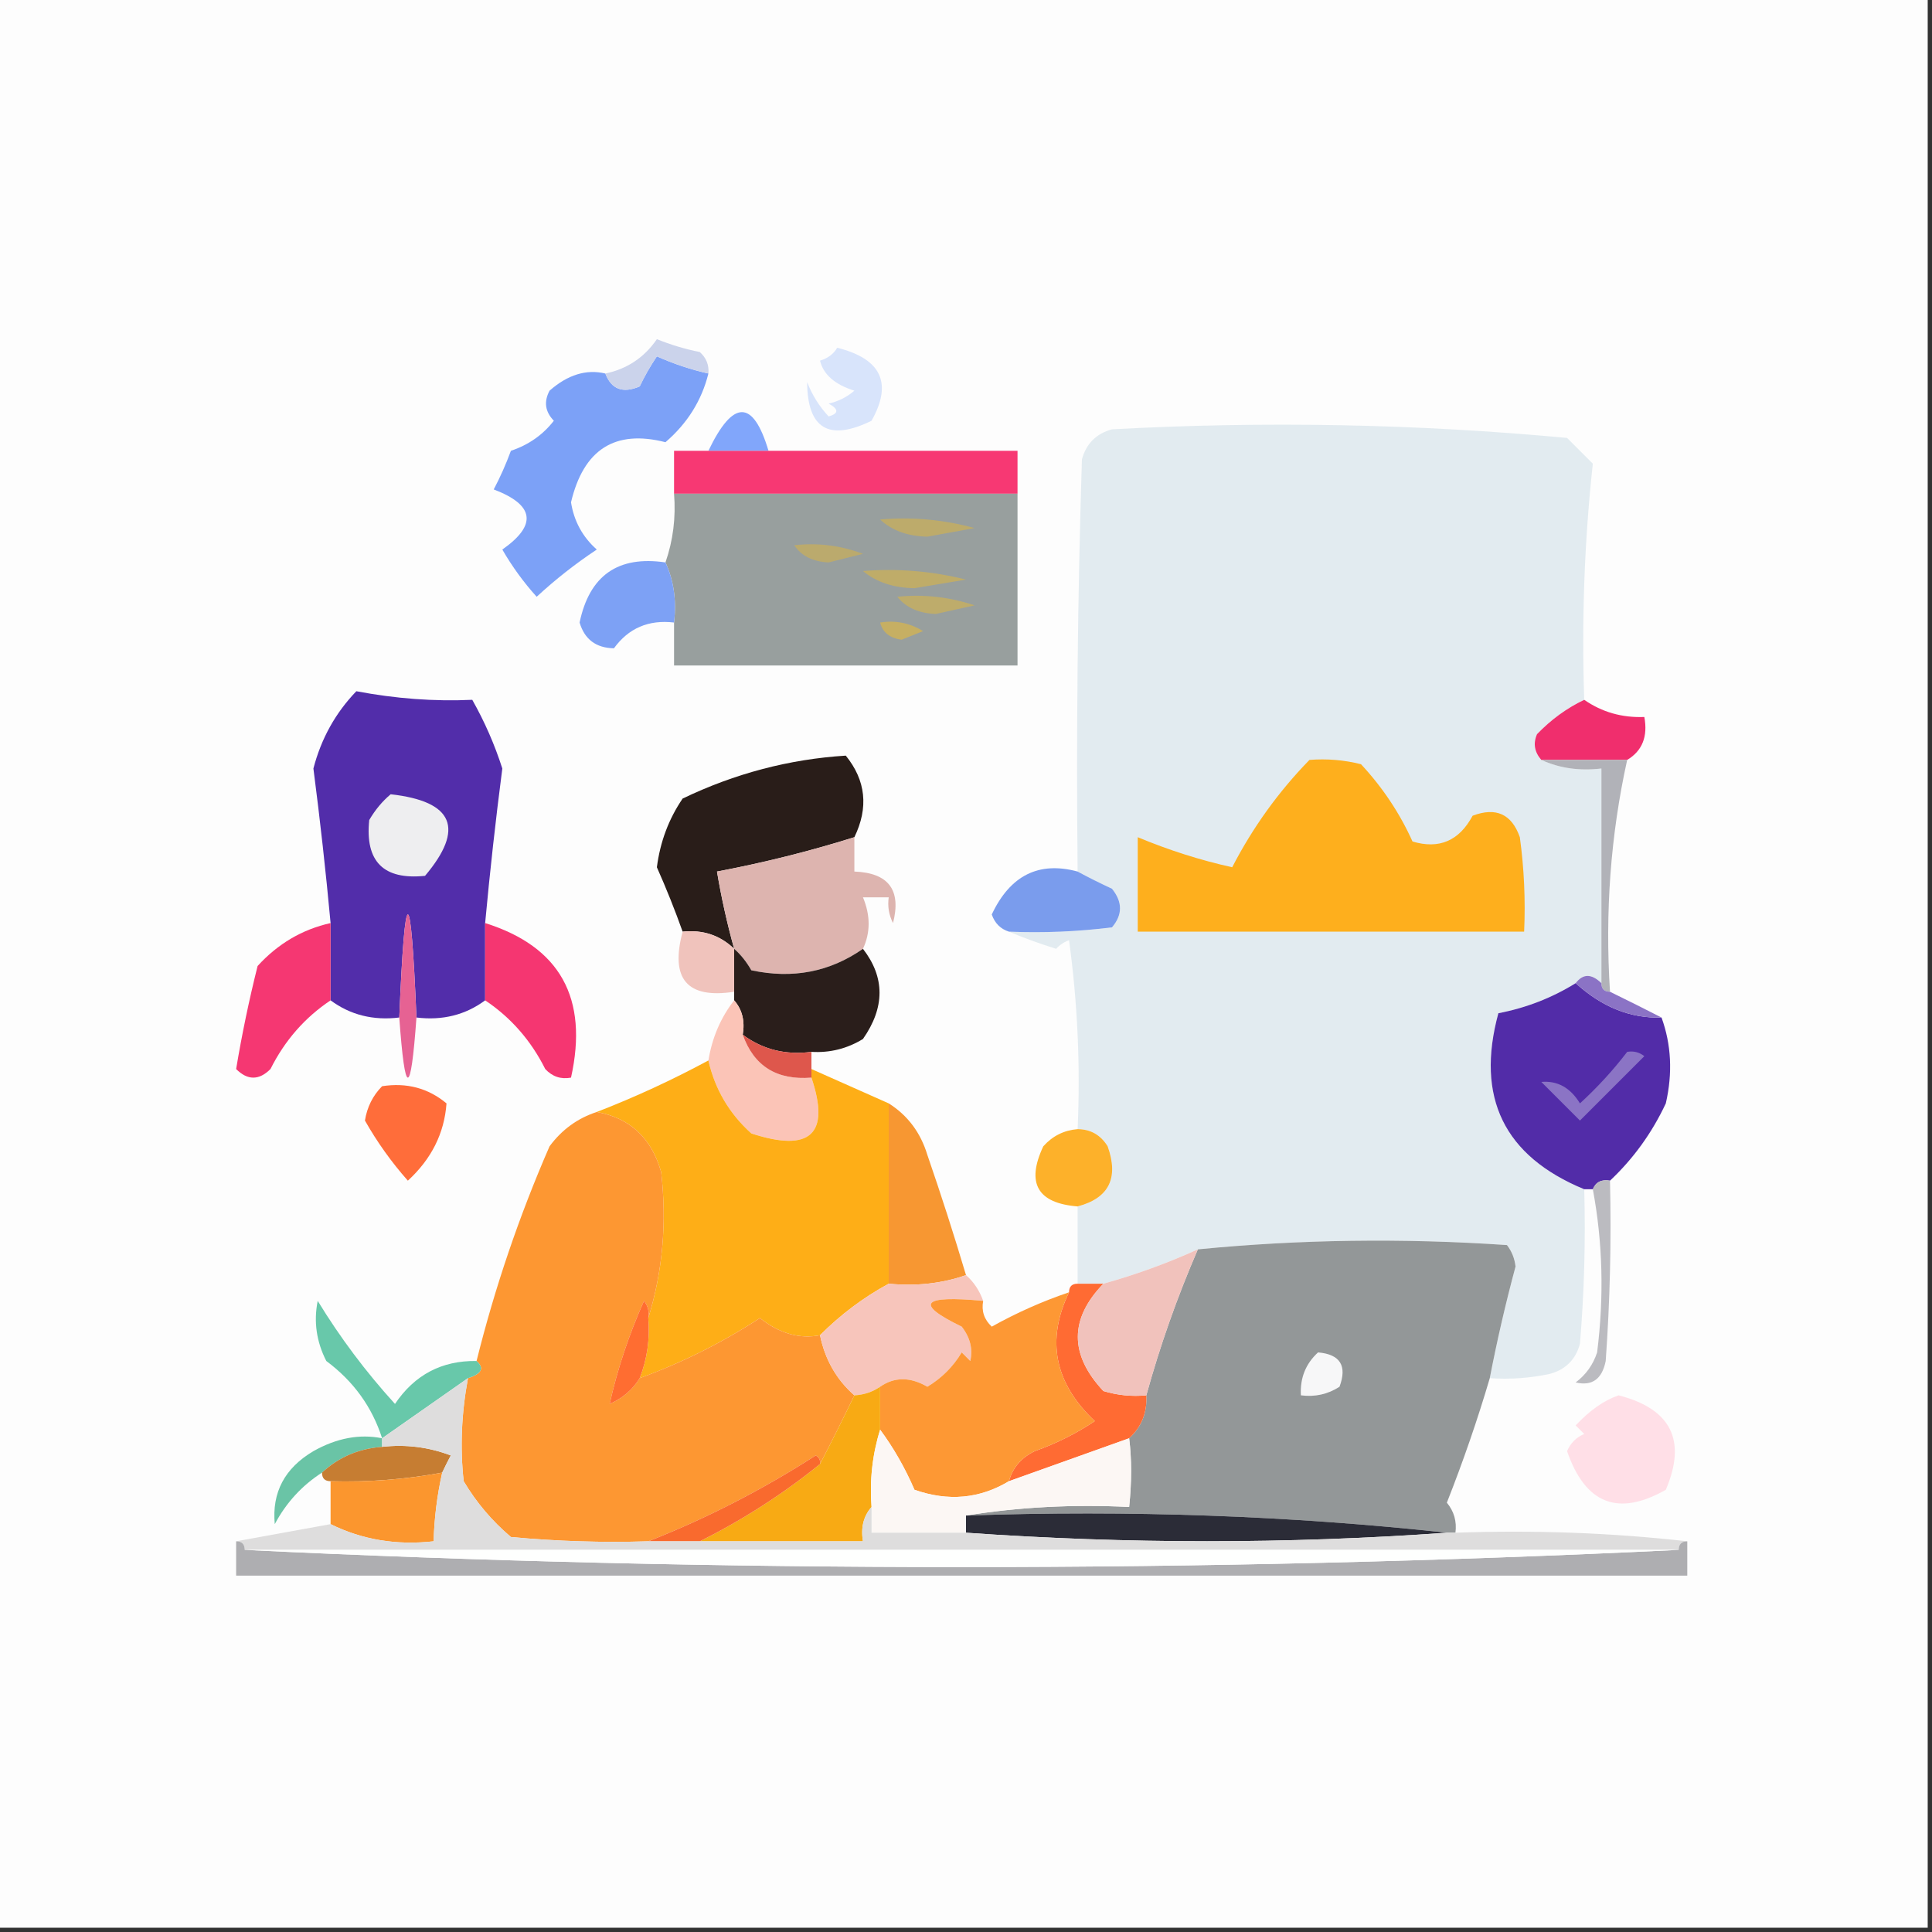 <?xml version="1.0" encoding="UTF-8"?>
<!DOCTYPE svg PUBLIC "-//W3C//DTD SVG 1.1//EN" "http://www.w3.org/Graphics/SVG/1.1/DTD/svg11.dtd">
<svg xmlns="http://www.w3.org/2000/svg" version="1.1" width="225px" height="225px" style="shape-rendering:geometricPrecision; text-rendering:geometricPrecision; image-rendering:optimizeQuality; fill-rule:evenodd; clip-rule:evenodd" xmlns:xlink="http://www.w3.org/1999/xlink">
<rect width="100%" height="100%" fill="#333333" stroke="none"/>
<g><path style="opacity:1" fill="#fdfdfd" d="M -0.5,-0.5 C 74.5,-0.5 149.5,-0.5 224.5,-0.5C 224.5,74.5 224.5,149.5 224.5,224.5C 149.5,224.5 74.5,224.5 -0.5,224.5C -0.5,149.5 -0.5,74.5 -0.5,-0.5 Z"/></g>
<g><path style="opacity:1" fill="#7ca1f7" d="M 82.5,43.5 C 81.722,46.634 80.055,49.301 77.5,51.5C 71.627,49.998 67.961,52.331 66.5,58.5C 66.848,60.697 67.848,62.53 69.5,64C 67.023,65.643 64.69,67.476 62.5,69.5C 60.973,67.807 59.64,65.973 58.5,64C 62.583,61.14 62.25,58.806 57.5,57C 58.26,55.559 58.926,54.059 59.5,52.5C 61.555,51.813 63.221,50.646 64.5,49C 63.483,47.95 63.316,46.784 64,45.5C 66.118,43.637 68.284,42.97 70.5,43.5C 71.204,45.344 72.537,45.844 74.5,45C 75.071,43.795 75.738,42.628 76.5,41.5C 78.45,42.372 80.45,43.039 82.5,43.5 Z"/></g>
<g><path style="opacity:1" fill="#cbd3eb" d="M 82.5,43.5 C 80.45,43.039 78.45,42.372 76.5,41.5C 75.738,42.628 75.071,43.795 74.5,45C 72.537,45.844 71.204,45.344 70.5,43.5C 73.031,42.97 75.031,41.636 76.5,39.5C 78.115,40.154 79.782,40.654 81.5,41C 82.252,41.671 82.586,42.504 82.5,43.5 Z"/></g>
<g><path style="opacity:1" fill="#d8e4fb" d="M 97.5,40.5 C 102.637,41.782 103.97,44.616 101.5,49C 96.527,51.434 94.027,49.934 94,44.5C 94.583,46.002 95.416,47.335 96.5,48.5C 97.696,48.154 97.696,47.654 96.5,47C 97.624,46.751 98.624,46.251 99.5,45.5C 97.222,44.785 95.889,43.618 95.5,42C 96.416,41.722 97.082,41.222 97.5,40.5 Z"/></g>
<g><path style="opacity:1" fill="#81a6fb" d="M 89.5,52.5 C 87.167,52.5 84.833,52.5 82.5,52.5C 85.375,46.496 87.709,46.496 89.5,52.5 Z"/></g>
<g><path style="opacity:1" fill="#e2ebf0" d="M 184.5,81.5 C 182.484,82.456 180.651,83.79 179,85.5C 178.53,86.577 178.697,87.577 179.5,88.5C 181.607,89.468 183.941,89.802 186.5,89.5C 186.5,97.833 186.5,106.167 186.5,114.5C 185.348,113.375 184.348,113.375 183.5,114.5C 180.739,116.212 177.739,117.378 174.5,118C 171.832,127.815 175.165,134.649 184.5,138.5C 184.666,144.509 184.499,150.509 184,156.5C 183.5,158.333 182.333,159.5 180.5,160C 178.19,160.497 175.857,160.663 173.5,160.5C 174.339,156.145 175.339,151.811 176.5,147.5C 176.392,146.558 176.059,145.725 175.5,145C 163.326,144.174 151.326,144.34 139.5,145.5C 135.931,147.119 132.264,148.452 128.5,149.5C 127.5,149.5 126.5,149.5 125.5,149.5C 125.5,146.5 125.5,143.5 125.5,140.5C 129.146,139.538 130.313,137.205 129,133.5C 128.184,132.177 127.017,131.511 125.5,131.5C 125.831,124.137 125.497,116.803 124.5,109.5C 123.914,109.709 123.414,110.043 123,110.5C 121.052,109.891 119.218,109.224 117.5,108.5C 121.514,108.666 125.514,108.499 129.5,108C 130.747,106.542 130.747,105.042 129.5,103.5C 128.051,102.828 126.718,102.161 125.5,101.5C 125.333,85.496 125.5,69.496 126,53.5C 126.5,51.667 127.667,50.5 129.5,50C 147.258,49.028 164.924,49.361 182.5,51C 183.5,52 184.5,53 185.5,54C 184.515,63.083 184.182,72.249 184.5,81.5 Z"/></g>
<g><path style="opacity:1" fill="#f73873" d="M 82.5,52.5 C 84.833,52.5 87.167,52.5 89.5,52.5C 99.167,52.5 108.833,52.5 118.5,52.5C 118.5,54.167 118.5,55.833 118.5,57.5C 105.167,57.5 91.833,57.5 78.5,57.5C 78.5,55.833 78.5,54.167 78.5,52.5C 79.833,52.5 81.167,52.5 82.5,52.5 Z"/></g>
<g><path style="opacity:1" fill="#989f9e" d="M 78.5,57.5 C 91.833,57.5 105.167,57.5 118.5,57.5C 118.5,64.167 118.5,70.833 118.5,77.5C 105.167,77.5 91.833,77.5 78.5,77.5C 78.5,75.833 78.5,74.167 78.5,72.5C 78.802,69.941 78.468,67.607 77.5,65.5C 78.388,62.946 78.721,60.279 78.5,57.5 Z"/></g>
<g><path style="opacity:1" fill="#bdab6b" d="M 102.5,60.5 C 106.226,60.177 109.893,60.511 113.5,61.5C 111.667,61.833 109.833,62.167 108,62.5C 105.705,62.453 103.871,61.787 102.5,60.5 Z"/></g>
<g><path style="opacity:1" fill="#bbaa6d" d="M 92.5,63.5 C 95.247,63.187 97.913,63.52 100.5,64.5C 99.167,64.833 97.833,65.167 96.5,65.5C 94.667,65.415 93.334,64.748 92.5,63.5 Z"/></g>
<g><path style="opacity:1" fill="#7da1f5" d="M 77.5,65.5 C 78.468,67.607 78.802,69.941 78.5,72.5C 75.537,72.151 73.204,73.151 71.5,75.5C 69.413,75.461 68.079,74.461 67.5,72.5C 68.647,67.017 71.98,64.684 77.5,65.5 Z"/></g>
<g><path style="opacity:1" fill="#bfac69" d="M 100.5,66.5 C 104.555,66.176 108.555,66.509 112.5,67.5C 110.5,67.833 108.5,68.167 106.5,68.5C 104.048,68.461 102.048,67.794 100.5,66.5 Z"/></g>
<g><path style="opacity:1" fill="#beac6b" d="M 104.5,69.5 C 107.572,69.183 110.572,69.516 113.5,70.5C 112,70.833 110.5,71.167 109,71.5C 107.014,71.431 105.514,70.765 104.5,69.5 Z"/></g>
<g><path style="opacity:1" fill="#c6af63" d="M 102.5,72.5 C 104.288,72.215 105.955,72.548 107.5,73.5C 106.667,73.833 105.833,74.167 105,74.5C 103.624,74.316 102.791,73.649 102.5,72.5 Z"/></g>
<g><path style="opacity:1" fill="#522daa" d="M 56.5,107.5 C 56.5,110.5 56.5,113.5 56.5,116.5C 54.2,118.202 51.533,118.868 48.5,118.5C 47.833,102.5 47.167,102.5 46.5,118.5C 43.467,118.868 40.8,118.202 38.5,116.5C 38.5,113.5 38.5,110.5 38.5,107.5C 37.944,101.492 37.277,95.492 36.5,89.5C 37.405,86.018 39.072,83.018 41.5,80.5C 46.086,81.37 50.586,81.703 55,81.5C 56.444,84.055 57.611,86.721 58.5,89.5C 57.723,95.492 57.056,101.492 56.5,107.5 Z"/></g>
<g><path style="opacity:1" fill="#f02e6d" d="M 184.5,81.5 C 186.558,82.933 188.892,83.6 191.5,83.5C 191.923,85.781 191.256,87.448 189.5,88.5C 186.167,88.5 182.833,88.5 179.5,88.5C 178.697,87.577 178.53,86.577 179,85.5C 180.651,83.79 182.484,82.456 184.5,81.5 Z"/></g>
<g><path style="opacity:1" fill="#291d19" d="M 99.5,97.5 C 94.266,99.142 88.933,100.475 83.5,101.5C 84.01,104.539 84.677,107.539 85.5,110.5C 83.858,108.919 81.858,108.253 79.5,108.5C 78.606,105.989 77.606,103.489 76.5,101C 76.883,98.036 77.883,95.37 79.5,93C 85.577,90.081 91.91,88.414 98.5,88C 100.839,90.887 101.172,94.054 99.5,97.5 Z"/></g>
<g><path style="opacity:1" fill="#feaf1d" d="M 152.5,88.5 C 154.527,88.338 156.527,88.504 158.5,89C 161.008,91.69 163.008,94.69 164.5,98C 167.596,98.927 169.93,97.927 171.5,95C 174.217,93.967 176.051,94.8 177,97.5C 177.499,101.152 177.665,104.818 177.5,108.5C 162.5,108.5 147.5,108.5 132.5,108.5C 132.5,104.833 132.5,101.167 132.5,97.5C 136.134,99.016 139.801,100.182 143.5,101C 145.897,96.362 148.897,92.196 152.5,88.5 Z"/></g>
<g><path style="opacity:1" fill="#b1b2b8" d="M 179.5,88.5 C 182.833,88.5 186.167,88.5 189.5,88.5C 187.572,97.235 186.905,106.235 187.5,115.5C 186.833,115.5 186.5,115.167 186.5,114.5C 186.5,106.167 186.5,97.833 186.5,89.5C 183.941,89.802 181.607,89.468 179.5,88.5 Z"/></g>
<g><path style="opacity:1" fill="#eeeef0" d="M 45.5,92.5 C 52.821,93.319 54.154,96.486 49.5,102C 44.667,102.5 42.5,100.333 43,95.5C 43.698,94.309 44.531,93.309 45.5,92.5 Z"/></g>
<g><path style="opacity:1" fill="#7a9ced" d="M 125.5,101.5 C 126.718,102.161 128.051,102.828 129.5,103.5C 130.747,105.042 130.747,106.542 129.5,108C 125.514,108.499 121.514,108.666 117.5,108.5C 116.522,108.189 115.855,107.522 115.5,106.5C 117.644,101.945 120.977,100.279 125.5,101.5 Z"/></g>
<g><path style="opacity:1" fill="#ddb4af" d="M 99.5,97.5 C 99.5,98.833 99.5,100.167 99.5,101.5C 103.487,101.652 104.987,103.652 104,107.5C 103.517,106.552 103.351,105.552 103.5,104.5C 102.5,104.5 101.5,104.5 100.5,104.5C 101.38,106.611 101.38,108.611 100.5,110.5C 96.637,113.198 92.304,114.031 87.5,113C 86.934,112.005 86.267,111.172 85.5,110.5C 84.677,107.539 84.01,104.539 83.5,101.5C 88.933,100.475 94.266,99.142 99.5,97.5 Z"/></g>
<g><path style="opacity:1" fill="#f53671" d="M 56.5,107.5 C 65.224,110.243 68.558,116.243 66.5,125.5C 65.325,125.719 64.325,125.386 63.5,124.5C 61.831,121.17 59.498,118.503 56.5,116.5C 56.5,113.5 56.5,110.5 56.5,107.5 Z"/></g>
<g><path style="opacity:1" fill="#f0c3bc" d="M 79.5,108.5 C 81.858,108.253 83.858,108.919 85.5,110.5C 85.5,112.167 85.5,113.833 85.5,115.5C 80.019,116.345 78.019,114.012 79.5,108.5 Z"/></g>
<g><path style="opacity:1" fill="#f53772" d="M 38.5,107.5 C 38.5,110.5 38.5,113.5 38.5,116.5C 35.502,118.503 33.169,121.17 31.5,124.5C 30.167,125.833 28.833,125.833 27.5,124.5C 28.171,120.474 29.004,116.474 30,112.5C 32.358,109.909 35.191,108.242 38.5,107.5 Z"/></g>
<g><path style="opacity:1" fill="#2a1e1b" d="M 85.5,110.5 C 86.267,111.172 86.934,112.005 87.5,113C 92.304,114.031 96.637,113.198 100.5,110.5C 103.071,113.82 103.071,117.32 100.5,121C 98.655,122.128 96.655,122.628 94.5,122.5C 91.487,122.893 88.82,122.226 86.5,120.5C 86.768,118.901 86.434,117.568 85.5,116.5C 85.5,116.167 85.5,115.833 85.5,115.5C 85.5,113.833 85.5,112.167 85.5,110.5 Z"/></g>
<g><path style="opacity:1" fill="#522ca8" d="M 183.5,114.5 C 186.57,117.287 189.904,118.62 193.5,118.5C 194.641,121.64 194.808,124.973 194,128.5C 192.389,131.938 190.223,134.938 187.5,137.5C 186.508,137.328 185.842,137.662 185.5,138.5C 185.167,138.5 184.833,138.5 184.5,138.5C 175.165,134.649 171.832,127.815 174.5,118C 177.739,117.378 180.739,116.212 183.5,114.5 Z"/></g>
<g><path style="opacity:1" fill="#8b73c5" d="M 183.5,114.5 C 184.348,113.375 185.348,113.375 186.5,114.5C 186.5,115.167 186.833,115.5 187.5,115.5C 189.574,116.514 191.574,117.514 193.5,118.5C 189.904,118.62 186.57,117.287 183.5,114.5 Z"/></g>
<g><path style="opacity:1" fill="#e66293" d="M 48.5,118.5 C 47.833,127.833 47.167,127.833 46.5,118.5C 47.167,102.5 47.833,102.5 48.5,118.5 Z"/></g>
<g><path style="opacity:1" fill="#fbc4b7" d="M 85.5,116.5 C 86.434,117.568 86.768,118.901 86.5,120.5C 87.797,124.158 90.463,125.824 94.5,125.5C 96.716,132.082 94.382,134.249 87.5,132C 84.926,129.682 83.259,126.849 82.5,123.5C 82.935,120.843 83.935,118.509 85.5,116.5 Z"/></g>
<g><path style="opacity:1" fill="#de574c" d="M 86.5,120.5 C 88.82,122.226 91.487,122.893 94.5,122.5C 94.5,123.167 94.5,123.833 94.5,124.5C 94.5,124.833 94.5,125.167 94.5,125.5C 90.463,125.824 87.797,124.158 86.5,120.5 Z"/></g>
<g><path style="opacity:1" fill="#feae17" d="M 82.5,123.5 C 83.259,126.849 84.926,129.682 87.5,132C 94.382,134.249 96.716,132.082 94.5,125.5C 94.5,125.167 94.5,124.833 94.5,124.5C 97.5,125.833 100.5,127.167 103.5,128.5C 103.5,135.5 103.5,142.5 103.5,149.5C 100.569,151.091 97.902,153.091 95.5,155.5C 93.098,155.963 90.765,155.296 88.5,153.5C 84.09,156.372 79.424,158.705 74.5,160.5C 75.369,158.283 75.702,155.95 75.5,153.5C 77.175,148.065 77.675,142.398 77,136.5C 75.876,132.538 73.376,130.205 69.5,129.5C 73.953,127.774 78.286,125.774 82.5,123.5 Z"/></g>
<g><path style="opacity:1" fill="#ff6d3a" d="M 44.5,126.5 C 47.365,126.055 49.865,126.722 52,128.5C 51.75,131.974 50.25,134.974 47.5,137.5C 45.588,135.343 43.921,133.009 42.5,130.5C 42.752,128.927 43.418,127.594 44.5,126.5 Z"/></g>
<g><path style="opacity:1" fill="#8b74c5" d="M 189.5,122.5 C 190.239,122.369 190.906,122.536 191.5,123C 189,125.5 186.5,128 184,130.5C 182.5,129 181,127.5 179.5,126C 181.387,125.837 182.887,126.671 184,128.5C 186.04,126.63 187.873,124.63 189.5,122.5 Z"/></g>
<g><path style="opacity:1" fill="#f79732" d="M 103.5,128.5 C 105.708,129.894 107.208,131.894 108,134.5C 109.607,139.154 111.107,143.82 112.5,148.5C 109.713,149.477 106.713,149.81 103.5,149.5C 103.5,142.5 103.5,135.5 103.5,128.5 Z"/></g>
<g><path style="opacity:1" fill="#fd9732" d="M 69.5,129.5 C 73.376,130.205 75.876,132.538 77,136.5C 77.675,142.398 77.175,148.065 75.5,153.5C 75.631,152.761 75.464,152.094 75,151.5C 73.231,155.474 71.897,159.474 71,163.5C 72.519,162.837 73.685,161.837 74.5,160.5C 79.424,158.705 84.09,156.372 88.5,153.5C 90.765,155.296 93.098,155.963 95.5,155.5C 96.079,158.331 97.412,160.664 99.5,162.5C 98.219,165.16 96.885,167.827 95.5,170.5C 95.565,170.062 95.399,169.728 95,169.5C 88.758,173.512 82.258,176.846 75.5,179.5C 70.156,179.666 64.823,179.499 59.5,179C 57.291,177.127 55.458,174.96 54,172.5C 53.569,168.616 53.736,164.616 54.5,160.5C 56.105,159.994 56.439,159.327 55.5,158.5C 57.627,149.952 60.461,141.619 64,133.5C 65.432,131.561 67.265,130.228 69.5,129.5 Z"/></g>
<g><path style="opacity:1" fill="#fdb12a" d="M 125.5,131.5 C 127.017,131.511 128.184,132.177 129,133.5C 130.313,137.205 129.146,139.538 125.5,140.5C 120.818,140.125 119.484,137.792 121.5,133.5C 122.577,132.295 123.91,131.628 125.5,131.5 Z"/></g>
<g><path style="opacity:1" fill="#bbbbc0" d="M 185.5,138.5 C 185.842,137.662 186.508,137.328 187.5,137.5C 187.666,144.508 187.5,151.508 187,158.5C 186.576,160.615 185.409,161.448 183.5,161C 184.701,160.097 185.535,158.931 186,157.5C 186.82,150.986 186.653,144.653 185.5,138.5 Z"/></g>
<g><path style="opacity:1" fill="#939798" d="M 173.5,160.5 C 172.077,165.327 170.411,170.161 168.5,175C 169.337,176.011 169.67,177.178 169.5,178.5C 169.167,178.5 168.833,178.5 168.5,178.5C 150.197,176.513 131.53,175.846 112.5,176.5C 118.645,175.51 124.978,175.177 131.5,175.5C 131.805,172.586 131.805,169.919 131.5,167.5C 132.942,166.18 133.608,164.514 133.5,162.5C 135.091,156.73 137.091,151.063 139.5,145.5C 151.326,144.34 163.326,144.174 175.5,145C 176.059,145.725 176.392,146.558 176.5,147.5C 175.339,151.811 174.339,156.145 173.5,160.5 Z"/></g>
<g><path style="opacity:1" fill="#f7c5bb" d="M 112.5,148.5 C 113.401,149.29 114.068,150.29 114.5,151.5C 107.317,150.824 106.484,151.824 112,154.5C 112.982,155.759 113.315,157.092 113,158.5C 112.667,158.167 112.333,157.833 112,157.5C 111.005,159.161 109.672,160.495 108,161.5C 106.003,160.34 104.169,160.34 102.5,161.5C 101.609,162.11 100.609,162.443 99.5,162.5C 97.412,160.664 96.079,158.331 95.5,155.5C 97.902,153.091 100.569,151.091 103.5,149.5C 106.713,149.81 109.713,149.477 112.5,148.5 Z"/></g>
<g><path style="opacity:1" fill="#ff6b33" d="M 125.5,149.5 C 126.5,149.5 127.5,149.5 128.5,149.5C 124.535,153.595 124.535,157.761 128.5,162C 130.134,162.494 131.801,162.66 133.5,162.5C 133.608,164.514 132.942,166.18 131.5,167.5C 126.844,169.16 122.177,170.826 117.5,172.5C 117.937,170.926 118.937,169.759 120.5,169C 123,168.115 125.333,166.948 127.5,165.5C 122.807,161.088 121.807,156.088 124.5,150.5C 124.5,149.833 124.833,149.5 125.5,149.5 Z"/></g>
<g><path style="opacity:1" fill="#f1c2bc" d="M 139.5,145.5 C 137.091,151.063 135.091,156.73 133.5,162.5C 131.801,162.66 130.134,162.494 128.5,162C 124.535,157.761 124.535,153.595 128.5,149.5C 132.264,148.452 135.931,147.119 139.5,145.5 Z"/></g>
<g><path style="opacity:1" fill="#fd9834" d="M 124.5,150.5 C 121.807,156.088 122.807,161.088 127.5,165.5C 125.333,166.948 123,168.115 120.5,169C 118.937,169.759 117.937,170.926 117.5,172.5C 114.098,174.547 110.431,174.881 106.5,173.5C 105.392,170.941 104.059,168.608 102.5,166.5C 102.5,164.833 102.5,163.167 102.5,161.5C 104.169,160.34 106.003,160.34 108,161.5C 109.672,160.495 111.005,159.161 112,157.5C 112.333,157.833 112.667,158.167 113,158.5C 113.315,157.092 112.982,155.759 112,154.5C 106.484,151.824 107.317,150.824 114.5,151.5C 114.281,152.675 114.614,153.675 115.5,154.5C 118.404,152.88 121.404,151.547 124.5,150.5 Z"/></g>
<g><path style="opacity:1" fill="#ff6d31" d="M 75.5,153.5 C 75.702,155.95 75.369,158.283 74.5,160.5C 73.685,161.837 72.519,162.837 71,163.5C 71.897,159.474 73.231,155.474 75,151.5C 75.464,152.094 75.631,152.761 75.5,153.5 Z"/></g>
<g><path style="opacity:1" fill="#68c8aa" d="M 55.5,158.5 C 56.439,159.327 56.105,159.994 54.5,160.5C 51.167,162.833 47.833,165.167 44.5,167.5C 43.333,163.853 41.166,160.853 38,158.5C 36.849,156.246 36.516,153.913 37,151.5C 39.615,155.783 42.615,159.783 46,163.5C 48.285,160.108 51.452,158.441 55.5,158.5 Z"/></g>
<g><path style="opacity:1" fill="#f7f7f8" d="M 153.5,157.5 C 156.076,157.722 156.91,159.055 156,161.5C 154.644,162.38 153.144,162.714 151.5,162.5C 151.392,160.486 152.058,158.82 153.5,157.5 Z"/></g>
<g><path style="opacity:1" fill="#f8aa14" d="M 102.5,161.5 C 102.5,163.167 102.5,164.833 102.5,166.5C 101.597,169.391 101.264,172.391 101.5,175.5C 100.566,176.568 100.232,177.901 100.5,179.5C 94.167,179.5 87.833,179.5 81.5,179.5C 86.506,176.999 91.173,173.999 95.5,170.5C 96.885,167.827 98.219,165.16 99.5,162.5C 100.609,162.443 101.609,162.11 102.5,161.5 Z"/></g>
<g><path style="opacity:1" fill="#ffdfe7" d="M 188.5,162.5 C 194.62,164.073 196.453,167.74 194,173.5C 188.453,176.649 184.619,175.149 182.5,169C 182.905,168.055 183.572,167.388 184.5,167C 184.167,166.667 183.833,166.333 183.5,166C 185.146,164.245 186.813,163.078 188.5,162.5 Z"/></g>
<g><path style="opacity:1" fill="#6ac4a6" d="M 44.5,167.5 C 44.5,167.833 44.5,168.167 44.5,168.5C 41.759,168.707 39.426,169.707 37.5,171.5C 35.164,173.004 33.331,175.004 32,177.5C 31.652,173.81 33.152,170.977 36.5,169C 39.206,167.475 41.873,166.975 44.5,167.5 Z"/></g>
<g><path style="opacity:1" fill="#fcf7f4" d="M 102.5,166.5 C 104.059,168.608 105.392,170.941 106.5,173.5C 110.431,174.881 114.098,174.547 117.5,172.5C 122.177,170.826 126.844,169.16 131.5,167.5C 131.805,169.919 131.805,172.586 131.5,175.5C 124.978,175.177 118.645,175.51 112.5,176.5C 112.5,177.167 112.5,177.833 112.5,178.5C 108.833,178.5 105.167,178.5 101.5,178.5C 101.5,177.5 101.5,176.5 101.5,175.5C 101.264,172.391 101.597,169.391 102.5,166.5 Z"/></g>
<g><path style="opacity:1" fill="#c67d32" d="M 44.5,168.5 C 47.247,168.187 49.913,168.52 52.5,169.5C 52.137,170.183 51.804,170.85 51.5,171.5C 47.215,172.295 42.881,172.628 38.5,172.5C 37.833,172.5 37.5,172.167 37.5,171.5C 39.426,169.707 41.759,168.707 44.5,168.5 Z"/></g>
<g><path style="opacity:1" fill="#fb962e" d="M 51.5,171.5 C 50.908,174.127 50.575,176.794 50.5,179.5C 46.173,179.984 42.173,179.318 38.5,177.5C 38.5,175.833 38.5,174.167 38.5,172.5C 42.881,172.628 47.215,172.295 51.5,171.5 Z"/></g>
<g><path style="opacity:1" fill="#f96a2e" d="M 95.5,170.5 C 91.173,173.999 86.506,176.999 81.5,179.5C 79.5,179.5 77.5,179.5 75.5,179.5C 82.258,176.846 88.758,173.512 95,169.5C 95.399,169.728 95.565,170.062 95.5,170.5 Z"/></g>
<g><path style="opacity:1" fill="#2b2c37" d="M 112.5,176.5 C 131.53,175.846 150.197,176.513 168.5,178.5C 149.931,179.825 131.264,179.825 112.5,178.5C 112.5,177.833 112.5,177.167 112.5,176.5 Z"/></g>
<g><path style="opacity:1" fill="#dedddd" d="M 54.5,160.5 C 53.736,164.616 53.569,168.616 54,172.5C 55.458,174.96 57.291,177.127 59.5,179C 64.823,179.499 70.156,179.666 75.5,179.5C 77.5,179.5 79.5,179.5 81.5,179.5C 87.833,179.5 94.167,179.5 100.5,179.5C 100.232,177.901 100.566,176.568 101.5,175.5C 101.5,176.5 101.5,177.5 101.5,178.5C 105.167,178.5 108.833,178.5 112.5,178.5C 131.264,179.825 149.931,179.825 168.5,178.5C 168.833,178.5 169.167,178.5 169.5,178.5C 178.682,178.173 187.682,178.507 196.5,179.5C 195.833,179.5 195.5,179.833 195.5,180.5C 139.833,180.5 84.167,180.5 28.5,180.5C 28.5,179.833 28.167,179.5 27.5,179.5C 31.167,178.833 34.833,178.167 38.5,177.5C 42.173,179.318 46.173,179.984 50.5,179.5C 50.575,176.794 50.908,174.127 51.5,171.5C 51.804,170.85 52.137,170.183 52.5,169.5C 49.913,168.52 47.247,168.187 44.5,168.5C 44.5,168.167 44.5,167.833 44.5,167.5C 47.833,165.167 51.167,162.833 54.5,160.5 Z"/></g>
<g><path style="opacity:1" fill="#aeaeb1" d="M 27.5,179.5 C 28.167,179.5 28.5,179.833 28.5,180.5C 55.992,181.833 83.825,182.5 112,182.5C 140.175,182.5 168.008,181.833 195.5,180.5C 195.5,179.833 195.833,179.5 196.5,179.5C 196.5,180.833 196.5,182.167 196.5,183.5C 140.167,183.5 83.833,183.5 27.5,183.5C 27.5,182.167 27.5,180.833 27.5,179.5 Z"/></g>
<g><path style="opacity:1" fill="#fefffe" d="M 28.5,180.5 C 84.167,180.5 139.833,180.5 195.5,180.5C 168.008,181.833 140.175,182.5 112,182.5C 83.825,182.5 55.992,181.833 28.5,180.5 Z"/></g>
</svg>
